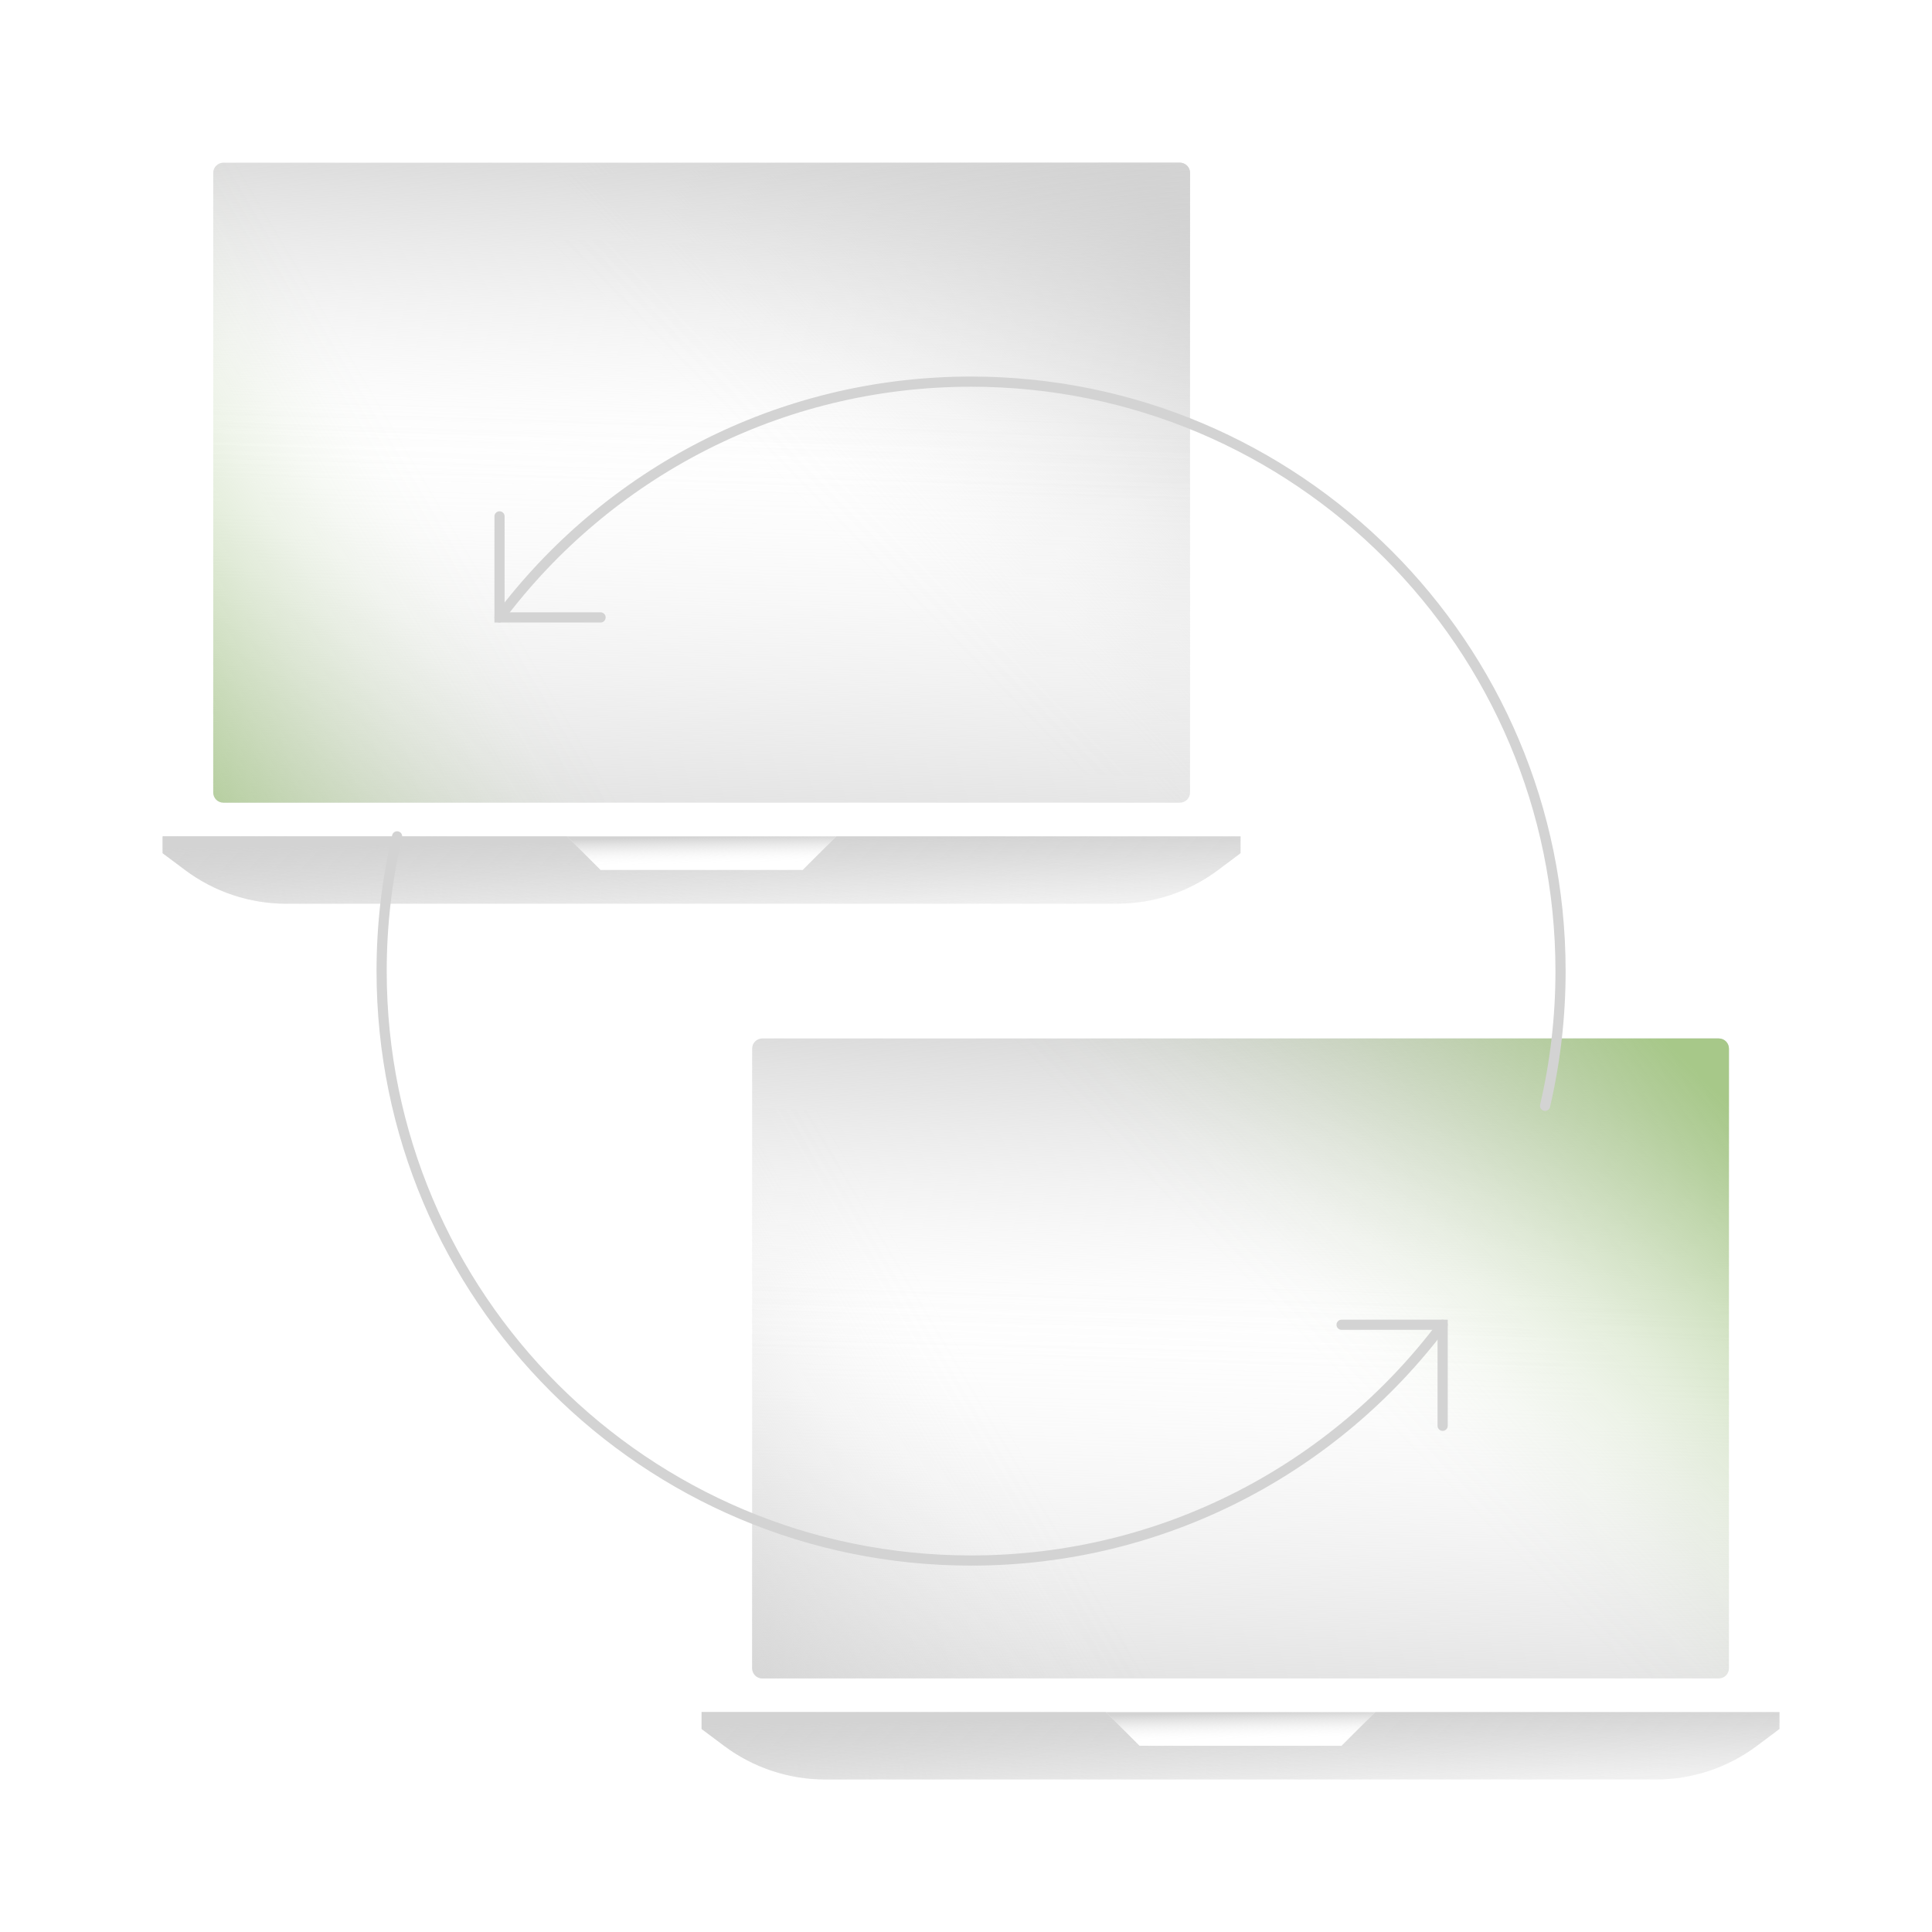 <svg width="200" height="200" viewBox="0 0 200 200" fill="none" xmlns="http://www.w3.org/2000/svg">
<path fill-rule="evenodd" clip-rule="evenodd" d="M22.073 17.895C22.073 17.314 22.544 16.842 23.125 16.842H122.138C122.72 16.842 123.191 17.314 123.191 17.895V82.04C123.191 82.621 122.72 83.092 122.138 83.092H23.125C22.544 83.092 22.073 82.621 22.073 82.04V17.895Z" fill="url(#paint0_linear_1088_16056)"/>
<path fill-rule="evenodd" clip-rule="evenodd" d="M22.073 17.895C22.073 17.314 22.544 16.842 23.125 16.842H122.138C122.72 16.842 123.191 17.314 123.191 17.895V82.04C123.191 82.621 122.72 83.092 122.138 83.092H23.125C22.544 83.092 22.073 82.621 22.073 82.04V17.895Z" fill="url(#paint1_linear_1088_16056)"/>
<path fill-rule="evenodd" clip-rule="evenodd" d="M22.073 17.895C22.073 17.314 22.544 16.842 23.125 16.842H122.138C122.72 16.842 123.191 17.314 123.191 17.895V82.04C123.191 82.621 122.72 83.092 122.138 83.092H23.125C22.544 83.092 22.073 82.621 22.073 82.04V17.895Z" fill="url(#paint2_linear_1088_16056)"/>
<path fill-rule="evenodd" clip-rule="evenodd" d="M58.684 86.579L62.171 90.066H83.092L86.579 86.579H128.421V88.323L126.097 90.066C123.079 92.329 119.409 93.553 115.637 93.553H29.627C25.854 93.553 22.184 92.329 19.166 90.066L16.842 88.323V86.579H58.684Z" fill="url(#paint3_linear_1088_16056)"/>
<path fill-rule="evenodd" clip-rule="evenodd" d="M58.684 86.579L62.171 90.066H83.092L86.579 86.579H128.421V88.323L126.097 90.066C123.079 92.329 119.409 93.553 115.637 93.553H29.627C25.854 93.553 22.184 92.329 19.166 90.066L16.842 88.323V86.579H58.684Z" fill="url(#paint4_linear_1088_16056)"/>
<path fill-rule="evenodd" clip-rule="evenodd" d="M62.171 90.066L58.685 86.579H86.579L83.092 90.066H62.171Z" fill="url(#paint5_linear_1088_16056)"/>
<path fill-rule="evenodd" clip-rule="evenodd" d="M22.073 17.895C22.073 17.314 22.544 16.842 23.125 16.842H122.138C122.72 16.842 123.191 17.314 123.191 17.895V82.04C123.191 82.621 122.72 83.092 122.138 83.092H23.125C22.544 83.092 22.073 82.621 22.073 82.04V17.895Z" fill="url(#paint6_linear_1088_16056)"/>
<path fill-rule="evenodd" clip-rule="evenodd" d="M77.862 108.553C77.862 107.971 78.333 107.5 78.914 107.5H177.927C178.509 107.5 178.98 107.971 178.98 108.553V172.697C178.98 173.279 178.509 173.75 177.927 173.75H78.915C78.333 173.75 77.862 173.279 77.862 172.697V108.553Z" fill="url(#paint7_linear_1088_16056)"/>
<path fill-rule="evenodd" clip-rule="evenodd" d="M77.862 108.553C77.862 107.971 78.333 107.5 78.914 107.5H177.927C178.509 107.5 178.98 107.971 178.98 108.553V172.697C178.98 173.279 178.509 173.75 177.927 173.75H78.915C78.333 173.75 77.862 173.279 77.862 172.697V108.553Z" fill="url(#paint8_linear_1088_16056)"/>
<path fill-rule="evenodd" clip-rule="evenodd" d="M77.862 108.553C77.862 107.971 78.333 107.5 78.914 107.5H177.927C178.509 107.5 178.98 107.971 178.98 108.553V172.697C178.98 173.279 178.509 173.75 177.927 173.75H78.915C78.333 173.75 77.862 173.279 77.862 172.697V108.553Z" fill="url(#paint9_linear_1088_16056)"/>
<path fill-rule="evenodd" clip-rule="evenodd" d="M114.473 177.237L117.96 180.724H138.881L142.368 177.237H184.21V178.98L181.886 180.724C178.868 182.987 175.198 184.21 171.426 184.21H85.416C81.643 184.21 77.973 182.987 74.955 180.724L72.631 178.98V177.237H114.473Z" fill="url(#paint10_linear_1088_16056)"/>
<path fill-rule="evenodd" clip-rule="evenodd" d="M114.473 177.237L117.96 180.724H138.881L142.368 177.237H184.21V178.98L181.886 180.724C178.868 182.987 175.198 184.21 171.426 184.21H85.416C81.643 184.21 77.973 182.987 74.955 180.724L72.631 178.98V177.237H114.473Z" fill="url(#paint11_linear_1088_16056)"/>
<path fill-rule="evenodd" clip-rule="evenodd" d="M117.96 180.723L114.474 177.236H142.368L138.881 180.723H117.96Z" fill="url(#paint12_linear_1088_16056)"/>
<path fill-rule="evenodd" clip-rule="evenodd" d="M77.862 108.553C77.862 107.971 78.333 107.5 78.914 107.5H177.927C178.509 107.5 178.98 107.971 178.98 108.553V172.697C178.98 173.279 178.509 173.75 177.927 173.75H78.915C78.333 173.75 77.862 173.279 77.862 172.697V108.553Z" fill="url(#paint13_linear_1088_16056)"/>
<path d="M138.881 137.138H149.342V147.599" stroke="#D3D3D3" stroke-width="1.053" stroke-linecap="round"/>
<path d="M62.171 63.915H51.71V53.454" stroke="#D3D3D3" stroke-width="1.053" stroke-linecap="round"/>
<path d="M149.342 137.138C138.215 151.959 120.49 161.546 100.526 161.546C66.826 161.546 39.506 134.227 39.506 100.526C39.506 95.728 40.061 91.058 41.109 86.579" stroke="#D3D3D3" stroke-width="1.053" stroke-linecap="round"/>
<path d="M51.71 63.915C62.842 49.094 80.562 39.507 100.526 39.507C134.226 39.507 161.546 66.826 161.546 100.526C161.546 105.324 160.991 109.995 159.944 114.474" stroke="#D3D3D3" stroke-width="1.053" stroke-linecap="round"/>
<defs>
<linearGradient id="paint0_linear_1088_16056" x1="128.421" y1="29.046" x2="93.52" y2="63.096" gradientUnits="userSpaceOnUse">
<stop stop-color="#D3D3D3"/>
<stop offset="0.063" stop-color="#D3D3D3" stop-opacity="0.89"/>
<stop offset="0.21" stop-color="#D3D3D3" stop-opacity="0.659"/>
<stop offset="0.357" stop-color="#D3D3D3" stop-opacity="0.459"/>
<stop offset="0.499" stop-color="#D3D3D3" stop-opacity="0.294"/>
<stop offset="0.637" stop-color="#D3D3D3" stop-opacity="0.165"/>
<stop offset="0.769" stop-color="#D3D3D3" stop-opacity="0.075"/>
<stop offset="0.893" stop-color="#D3D3D3" stop-opacity="0.02"/>
<stop offset="1" stop-color="#D3D3D3" stop-opacity="0"/>
</linearGradient>
<linearGradient id="paint1_linear_1088_16056" x1="65.658" y1="97.04" x2="67.047" y2="41.981" gradientUnits="userSpaceOnUse">
<stop stop-color="#D3D3D3"/>
<stop offset="0.063" stop-color="#D3D3D3" stop-opacity="0.89"/>
<stop offset="0.21" stop-color="#D3D3D3" stop-opacity="0.659"/>
<stop offset="0.357" stop-color="#D3D3D3" stop-opacity="0.459"/>
<stop offset="0.499" stop-color="#D3D3D3" stop-opacity="0.294"/>
<stop offset="0.637" stop-color="#D3D3D3" stop-opacity="0.165"/>
<stop offset="0.769" stop-color="#D3D3D3" stop-opacity="0.075"/>
<stop offset="0.893" stop-color="#D3D3D3" stop-opacity="0.02"/>
<stop offset="1" stop-color="#D3D3D3" stop-opacity="0"/>
</linearGradient>
<linearGradient id="paint2_linear_1088_16056" x1="42.122" y1="11.612" x2="40.796" y2="50.102" gradientUnits="userSpaceOnUse">
<stop stop-color="#D3D3D3"/>
<stop offset="0.063" stop-color="#D3D3D3" stop-opacity="0.89"/>
<stop offset="0.21" stop-color="#D3D3D3" stop-opacity="0.659"/>
<stop offset="0.357" stop-color="#D3D3D3" stop-opacity="0.459"/>
<stop offset="0.499" stop-color="#D3D3D3" stop-opacity="0.294"/>
<stop offset="0.637" stop-color="#D3D3D3" stop-opacity="0.165"/>
<stop offset="0.769" stop-color="#D3D3D3" stop-opacity="0.075"/>
<stop offset="0.893" stop-color="#D3D3D3" stop-opacity="0.02"/>
<stop offset="1" stop-color="#D3D3D3" stop-opacity="0"/>
</linearGradient>
<linearGradient id="paint3_linear_1088_16056" x1="21.046" y1="85.586" x2="24.672" y2="113.733" gradientUnits="userSpaceOnUse">
<stop stop-color="#D3D3D3"/>
<stop offset="0.063" stop-color="#D3D3D3" stop-opacity="0.89"/>
<stop offset="0.21" stop-color="#D3D3D3" stop-opacity="0.659"/>
<stop offset="0.357" stop-color="#D3D3D3" stop-opacity="0.459"/>
<stop offset="0.499" stop-color="#D3D3D3" stop-opacity="0.294"/>
<stop offset="0.637" stop-color="#D3D3D3" stop-opacity="0.165"/>
<stop offset="0.769" stop-color="#D3D3D3" stop-opacity="0.075"/>
<stop offset="0.893" stop-color="#D3D3D3" stop-opacity="0.02"/>
<stop offset="1" stop-color="#D3D3D3" stop-opacity="0"/>
</linearGradient>
<linearGradient id="paint4_linear_1088_16056" x1="78.734" y1="86.579" x2="78.924" y2="99.656" gradientUnits="userSpaceOnUse">
<stop offset="0.025" stop-color="#D3D3D3"/>
<stop offset="0.063" stop-color="#D3D3D3" stop-opacity="0.89"/>
<stop offset="0.21" stop-color="#D3D3D3" stop-opacity="0.659"/>
<stop offset="0.357" stop-color="#D3D3D3" stop-opacity="0.459"/>
<stop offset="0.499" stop-color="#D3D3D3" stop-opacity="0.294"/>
<stop offset="0.637" stop-color="#D3D3D3" stop-opacity="0.165"/>
<stop offset="0.769" stop-color="#D3D3D3" stop-opacity="0.075"/>
<stop offset="0.893" stop-color="#D3D3D3" stop-opacity="0.02"/>
<stop offset="1" stop-color="#D3D3D3" stop-opacity="0"/>
</linearGradient>
<linearGradient id="paint5_linear_1088_16056" x1="76.119" y1="86.579" x2="76.171" y2="89.311" gradientUnits="userSpaceOnUse">
<stop stop-color="#D3D3D3"/>
<stop offset="0.063" stop-color="#D3D3D3" stop-opacity="0.89"/>
<stop offset="0.21" stop-color="#D3D3D3" stop-opacity="0.659"/>
<stop offset="0.357" stop-color="#D3D3D3" stop-opacity="0.459"/>
<stop offset="0.499" stop-color="#D3D3D3" stop-opacity="0.294"/>
<stop offset="0.637" stop-color="#D3D3D3" stop-opacity="0.165"/>
<stop offset="0.769" stop-color="#D3D3D3" stop-opacity="0.075"/>
<stop offset="0.893" stop-color="#D3D3D3" stop-opacity="0.02"/>
<stop offset="1" stop-color="#D3D3D3" stop-opacity="0"/>
</linearGradient>
<linearGradient id="paint6_linear_1088_16056" x1="14.227" y1="83.092" x2="51.217" y2="61.034" gradientUnits="userSpaceOnUse">
<stop stop-color="#A7C889"/>
<stop offset="0.063" stop-color="#A7C889" stop-opacity="0.89"/>
<stop offset="0.21" stop-color="#A7C889" stop-opacity="0.659"/>
<stop offset="0.357" stop-color="#A7C889" stop-opacity="0.459"/>
<stop offset="0.499" stop-color="#A7C889" stop-opacity="0.294"/>
<stop offset="0.637" stop-color="#A7C889" stop-opacity="0.165"/>
<stop offset="0.769" stop-color="#A7C889" stop-opacity="0.075"/>
<stop offset="0.893" stop-color="#A7C889" stop-opacity="0.02"/>
<stop offset="1" stop-color="#A7C889" stop-opacity="0"/>
</linearGradient>
<linearGradient id="paint7_linear_1088_16056" x1="121.447" y1="187.697" x2="122.836" y2="132.639" gradientUnits="userSpaceOnUse">
<stop stop-color="#D3D3D3"/>
<stop offset="0.063" stop-color="#D3D3D3" stop-opacity="0.89"/>
<stop offset="0.21" stop-color="#D3D3D3" stop-opacity="0.659"/>
<stop offset="0.357" stop-color="#D3D3D3" stop-opacity="0.459"/>
<stop offset="0.499" stop-color="#D3D3D3" stop-opacity="0.294"/>
<stop offset="0.637" stop-color="#D3D3D3" stop-opacity="0.165"/>
<stop offset="0.769" stop-color="#D3D3D3" stop-opacity="0.075"/>
<stop offset="0.893" stop-color="#D3D3D3" stop-opacity="0.02"/>
<stop offset="1" stop-color="#D3D3D3" stop-opacity="0"/>
</linearGradient>
<linearGradient id="paint8_linear_1088_16056" x1="70.016" y1="173.75" x2="107.006" y2="151.692" gradientUnits="userSpaceOnUse">
<stop stop-color="#D3D3D3"/>
<stop offset="0.063" stop-color="#D3D3D3" stop-opacity="0.89"/>
<stop offset="0.21" stop-color="#D3D3D3" stop-opacity="0.659"/>
<stop offset="0.357" stop-color="#D3D3D3" stop-opacity="0.459"/>
<stop offset="0.499" stop-color="#D3D3D3" stop-opacity="0.294"/>
<stop offset="0.637" stop-color="#D3D3D3" stop-opacity="0.165"/>
<stop offset="0.769" stop-color="#D3D3D3" stop-opacity="0.075"/>
<stop offset="0.893" stop-color="#D3D3D3" stop-opacity="0.02"/>
<stop offset="1" stop-color="#D3D3D3" stop-opacity="0"/>
</linearGradient>
<linearGradient id="paint9_linear_1088_16056" x1="83.479" y1="102.27" x2="82.153" y2="140.759" gradientUnits="userSpaceOnUse">
<stop stop-color="#D3D3D3"/>
<stop offset="0.063" stop-color="#D3D3D3" stop-opacity="0.89"/>
<stop offset="0.21" stop-color="#D3D3D3" stop-opacity="0.659"/>
<stop offset="0.357" stop-color="#D3D3D3" stop-opacity="0.459"/>
<stop offset="0.499" stop-color="#D3D3D3" stop-opacity="0.294"/>
<stop offset="0.637" stop-color="#D3D3D3" stop-opacity="0.165"/>
<stop offset="0.769" stop-color="#D3D3D3" stop-opacity="0.075"/>
<stop offset="0.893" stop-color="#D3D3D3" stop-opacity="0.02"/>
<stop offset="1" stop-color="#D3D3D3" stop-opacity="0"/>
</linearGradient>
<linearGradient id="paint10_linear_1088_16056" x1="76.835" y1="176.244" x2="80.461" y2="204.391" gradientUnits="userSpaceOnUse">
<stop stop-color="#D3D3D3"/>
<stop offset="0.063" stop-color="#D3D3D3" stop-opacity="0.89"/>
<stop offset="0.21" stop-color="#D3D3D3" stop-opacity="0.659"/>
<stop offset="0.357" stop-color="#D3D3D3" stop-opacity="0.459"/>
<stop offset="0.499" stop-color="#D3D3D3" stop-opacity="0.294"/>
<stop offset="0.637" stop-color="#D3D3D3" stop-opacity="0.165"/>
<stop offset="0.769" stop-color="#D3D3D3" stop-opacity="0.075"/>
<stop offset="0.893" stop-color="#D3D3D3" stop-opacity="0.02"/>
<stop offset="1" stop-color="#D3D3D3" stop-opacity="0"/>
</linearGradient>
<linearGradient id="paint11_linear_1088_16056" x1="134.523" y1="177.237" x2="134.713" y2="190.314" gradientUnits="userSpaceOnUse">
<stop offset="0.025" stop-color="#D3D3D3"/>
<stop offset="0.063" stop-color="#D3D3D3" stop-opacity="0.89"/>
<stop offset="0.21" stop-color="#D3D3D3" stop-opacity="0.659"/>
<stop offset="0.357" stop-color="#D3D3D3" stop-opacity="0.459"/>
<stop offset="0.499" stop-color="#D3D3D3" stop-opacity="0.294"/>
<stop offset="0.637" stop-color="#D3D3D3" stop-opacity="0.165"/>
<stop offset="0.769" stop-color="#D3D3D3" stop-opacity="0.075"/>
<stop offset="0.893" stop-color="#D3D3D3" stop-opacity="0.02"/>
<stop offset="1" stop-color="#D3D3D3" stop-opacity="0"/>
</linearGradient>
<linearGradient id="paint12_linear_1088_16056" x1="131.908" y1="177.236" x2="131.96" y2="179.968" gradientUnits="userSpaceOnUse">
<stop stop-color="#D3D3D3"/>
<stop offset="0.063" stop-color="#D3D3D3" stop-opacity="0.89"/>
<stop offset="0.21" stop-color="#D3D3D3" stop-opacity="0.659"/>
<stop offset="0.357" stop-color="#D3D3D3" stop-opacity="0.459"/>
<stop offset="0.499" stop-color="#D3D3D3" stop-opacity="0.294"/>
<stop offset="0.637" stop-color="#D3D3D3" stop-opacity="0.165"/>
<stop offset="0.769" stop-color="#D3D3D3" stop-opacity="0.075"/>
<stop offset="0.893" stop-color="#D3D3D3" stop-opacity="0.02"/>
<stop offset="1" stop-color="#D3D3D3" stop-opacity="0"/>
</linearGradient>
<linearGradient id="paint13_linear_1088_16056" x1="184.21" y1="119.704" x2="149.309" y2="153.754" gradientUnits="userSpaceOnUse">
<stop stop-color="#A7C889"/>
<stop offset="0.063" stop-color="#A7C889" stop-opacity="0.89"/>
<stop offset="0.21" stop-color="#A7C889" stop-opacity="0.659"/>
<stop offset="0.357" stop-color="#A7C889" stop-opacity="0.459"/>
<stop offset="0.499" stop-color="#A7C889" stop-opacity="0.294"/>
<stop offset="0.637" stop-color="#A7C889" stop-opacity="0.165"/>
<stop offset="0.769" stop-color="#A7C889" stop-opacity="0.075"/>
<stop offset="0.893" stop-color="#A7C889" stop-opacity="0.02"/>
<stop offset="1" stop-color="#A7C889" stop-opacity="0"/>
</linearGradient>
</defs>
</svg>
